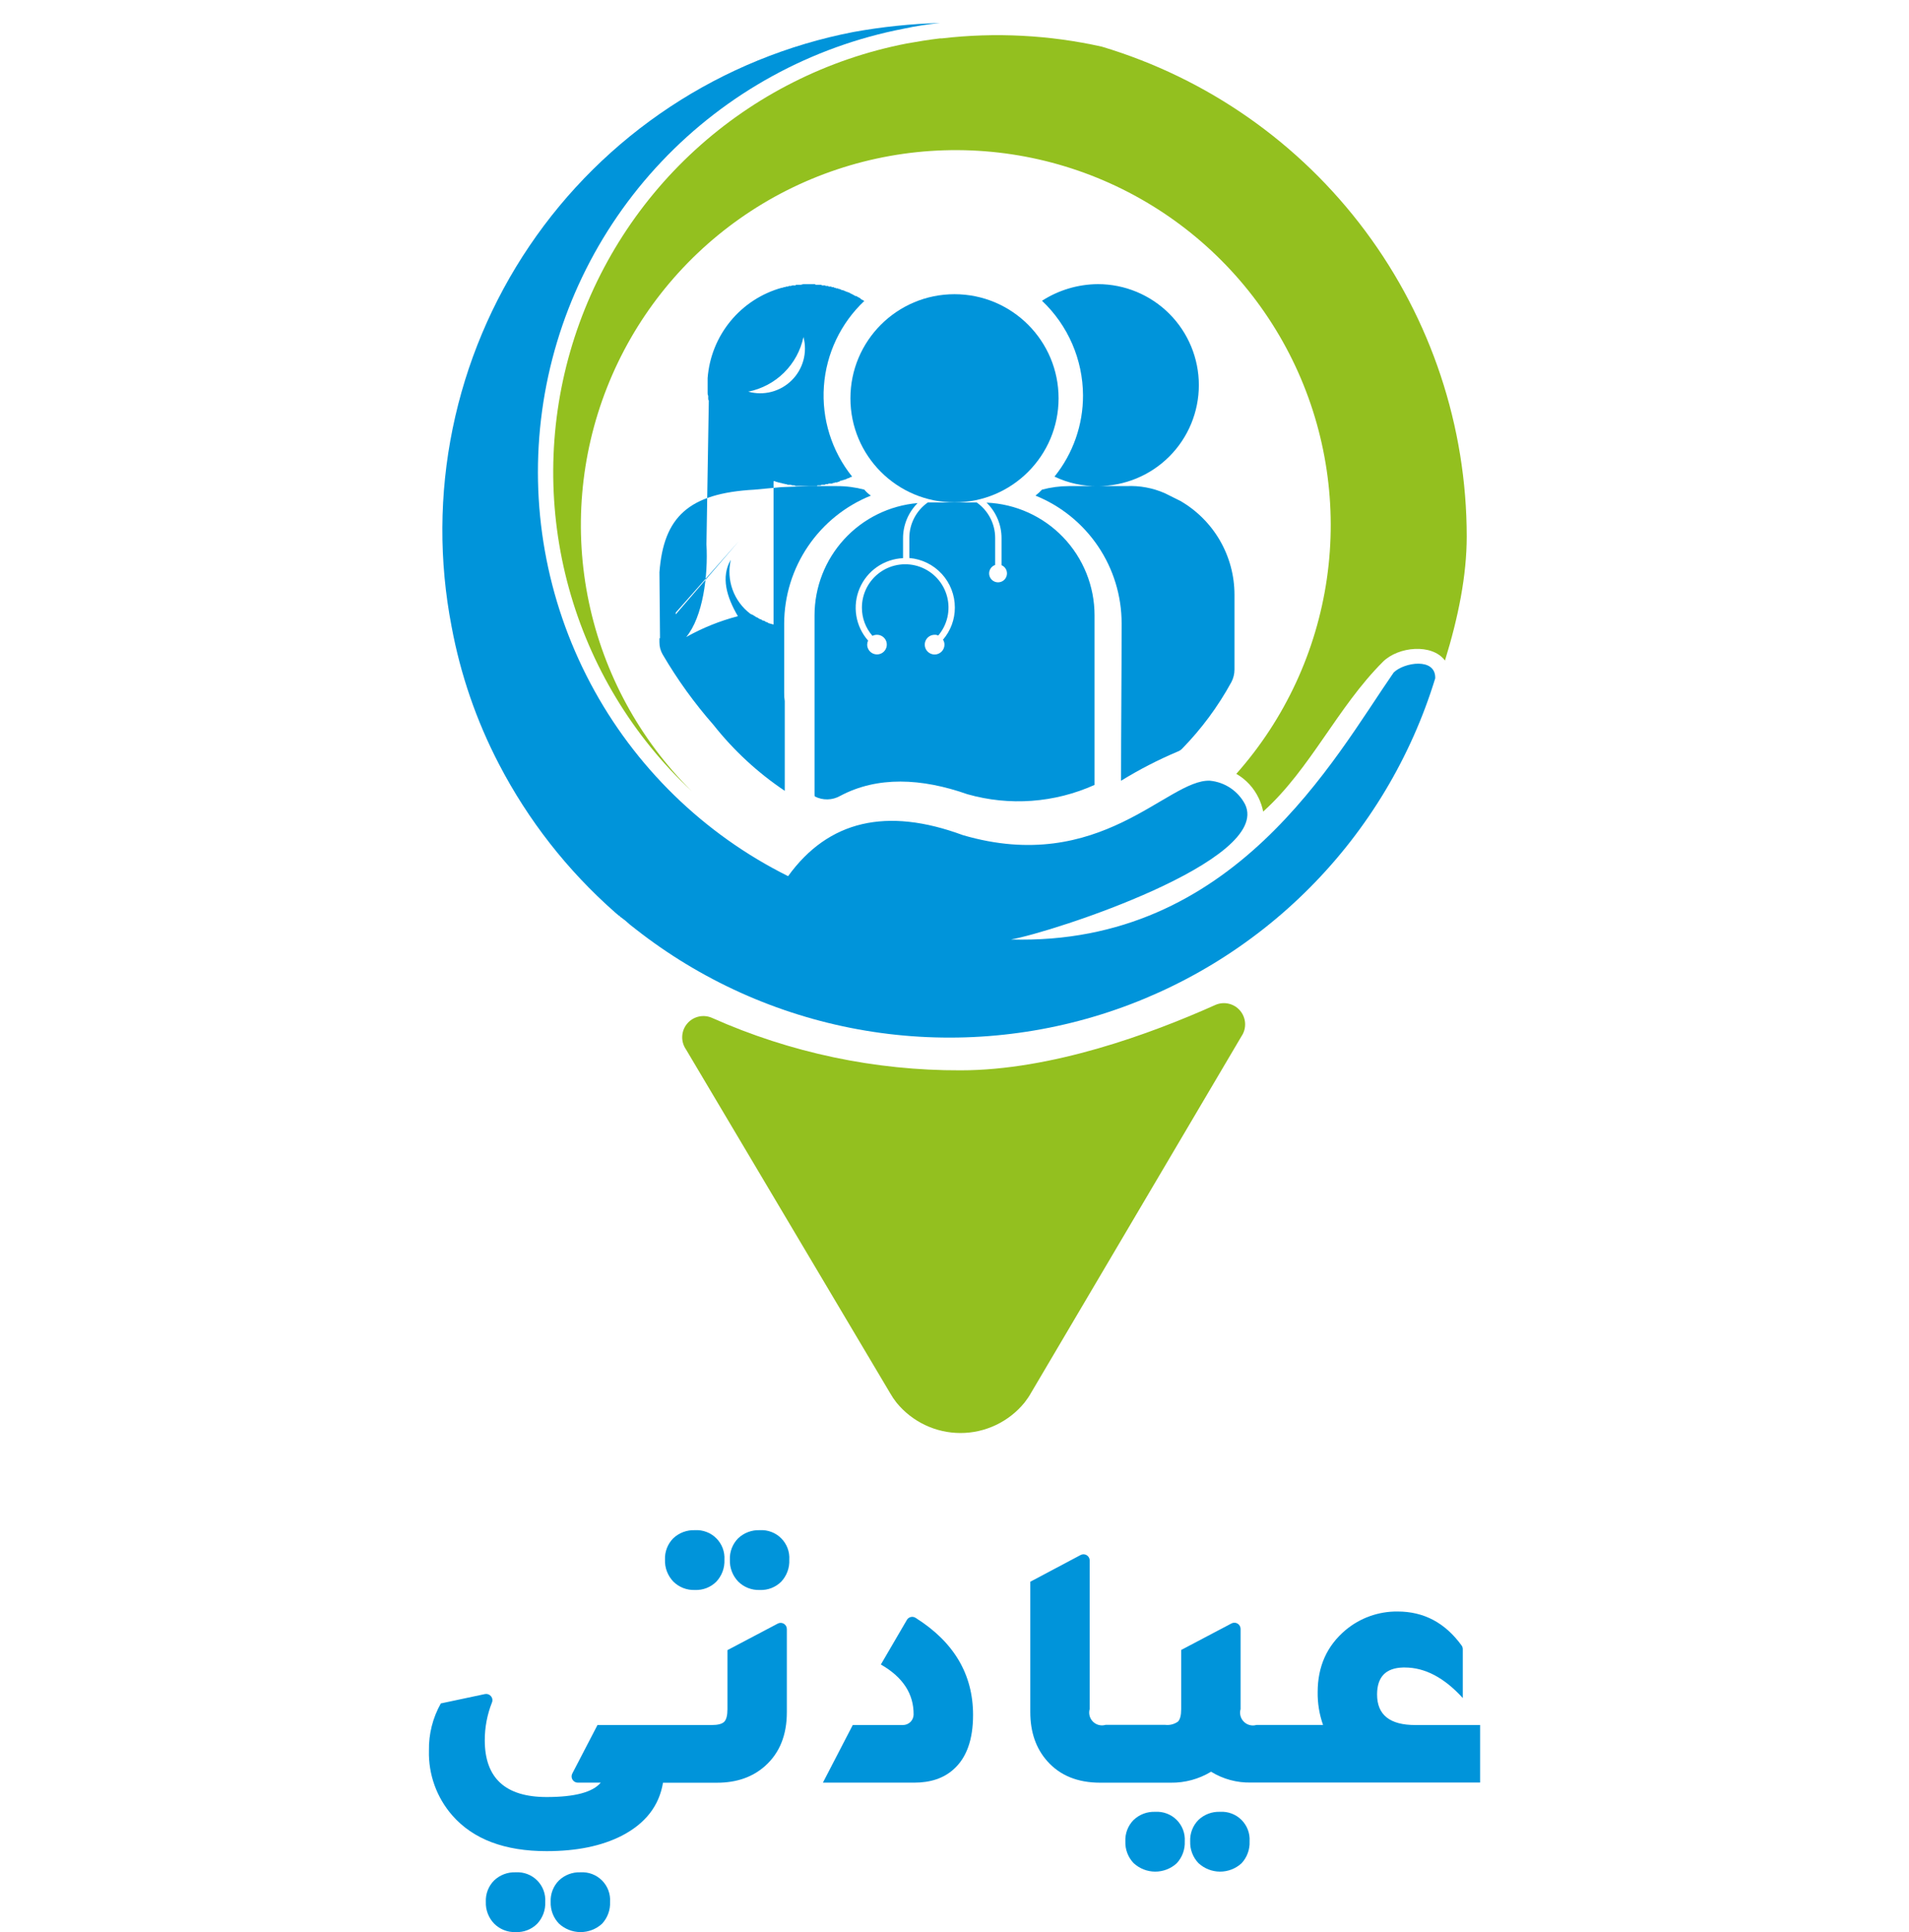 <svg width="166" height="168" viewBox="0 0 166 168" fill="none" xmlns="http://www.w3.org/2000/svg">
<g clip-path="url(#clip0_135_4571)">
<path fill-rule="evenodd" clip-rule="evenodd" d="M95.815 4.058C104.978 6.802 113.012 12.426 118.727 20.096C124.442 27.765 127.533 37.073 127.541 46.637C127.541 50.034 126.817 53.649 125.649 57.437C124.537 55.933 121.585 56.209 120.25 57.547C116.296 61.498 113.959 66.843 109.899 70.515L109.842 70.571C109.763 70.167 109.632 69.774 109.454 69.403C109.035 68.515 108.355 67.777 107.505 67.288C111.731 62.522 114.469 56.623 115.38 50.318C116.291 44.014 115.335 37.581 112.631 31.814C109.926 26.047 105.592 21.198 100.162 17.867C94.733 14.536 88.447 12.868 82.08 13.07C75.714 13.272 69.546 15.334 64.338 19.002C59.13 22.67 55.111 27.783 52.778 33.71C50.444 39.637 49.897 46.117 51.205 52.352C52.513 58.586 55.619 64.3 60.139 68.788C55.027 64.008 51.337 57.907 49.475 51.161C47.612 44.415 47.651 37.285 49.586 30.559C51.521 23.834 55.277 17.774 60.439 13.048C65.602 8.323 71.97 5.117 78.84 3.783C79.786 3.613 80.789 3.451 81.735 3.338H81.901C86.547 2.797 91.25 3.04 95.815 4.058Z" fill="#93C01F"/>
<path fill-rule="evenodd" clip-rule="evenodd" d="M102.644 43.56C104.075 44.388 105.263 45.578 106.088 47.01C106.913 48.443 107.347 50.067 107.346 51.72V57.813V58.218C107.347 58.598 107.254 58.973 107.077 59.31C105.919 61.429 104.476 63.38 102.787 65.107C102.677 65.218 102.543 65.303 102.395 65.356C100.696 66.074 99.053 66.921 97.482 67.889C97.482 63.241 97.532 59.054 97.532 54.2C97.532 51.814 96.819 49.481 95.485 47.503C94.15 45.524 92.255 43.989 90.042 43.095C90.245 42.938 90.434 42.765 90.609 42.577C91.367 42.374 92.149 42.27 92.933 42.268H95.467C94.162 42.289 92.871 42.006 91.695 41.442C93.309 39.438 94.185 36.94 94.175 34.367C94.167 32.828 93.846 31.306 93.234 29.895C92.621 28.483 91.728 27.21 90.609 26.153C92.058 25.22 93.743 24.718 95.467 24.706C97.796 24.706 100.029 25.631 101.676 27.278C103.323 28.924 104.248 31.158 104.248 33.487C104.248 35.816 103.323 38.05 101.676 39.696C100.029 41.343 97.796 42.268 95.467 42.268H97.94C99.092 42.212 100.241 42.424 101.297 42.889M67.941 42.358L70.304 42.268H72.784C73.587 42.266 74.386 42.37 75.162 42.577C75.324 42.777 75.516 42.951 75.729 43.095C73.511 43.987 71.609 45.52 70.266 47.498C68.923 49.476 68.2 51.809 68.189 54.2V60.193C68.181 60.452 68.198 60.711 68.239 60.967V68.765C65.888 67.187 63.797 65.252 62.041 63.032C60.377 61.136 58.899 59.086 57.625 56.91C57.438 56.589 57.34 56.225 57.343 55.854V55.492H57.393L57.343 49.758C57.705 44.954 59.873 42.889 65.606 42.577L67.941 42.358ZM64.84 46.554L66.4 53.012L64.84 46.554ZM64.232 47.072L58.757 53.271V53.424M65.065 34.055C65.726 34.238 66.423 34.244 67.087 34.071C67.75 33.898 68.356 33.553 68.843 33.071C69.33 32.589 69.682 31.987 69.861 31.325C70.041 30.663 70.043 29.966 69.866 29.304C69.619 30.479 69.033 31.556 68.179 32.4C67.326 33.245 66.243 33.82 65.065 34.055ZM61.43 47.328C61.586 50.067 61.121 53.636 59.674 55.389C61.087 54.596 62.597 53.988 64.166 53.58C63.186 51.92 62.668 50.17 63.548 48.673C63.346 49.537 63.4 50.441 63.702 51.276C64.004 52.111 64.543 52.839 65.251 53.374L65.354 53.427C65.407 53.427 65.457 53.477 65.56 53.53C65.613 53.58 65.663 53.58 65.716 53.633C65.769 53.686 65.872 53.682 65.922 53.736C65.972 53.789 66.028 53.785 66.078 53.839C66.118 53.839 66.157 53.849 66.192 53.867C66.228 53.885 66.259 53.91 66.284 53.941C66.337 53.941 66.44 53.995 66.49 53.995C66.515 54.026 66.547 54.051 66.583 54.069C66.619 54.086 66.659 54.096 66.699 54.097C66.749 54.147 66.802 54.147 66.855 54.2C66.958 54.2 67.007 54.25 67.061 54.25L67.266 54.303V41.84C67.369 41.84 67.419 41.84 67.472 41.893C67.575 41.893 67.628 41.946 67.678 41.946C67.784 41.946 67.834 41.996 67.887 41.996C67.99 41.996 68.04 42.049 68.093 42.049C68.196 42.049 68.246 42.099 68.349 42.099C68.402 42.099 68.455 42.152 68.558 42.152H68.764C68.825 42.191 68.897 42.208 68.97 42.202C69.073 42.202 69.126 42.202 69.175 42.255H71.035L71.088 42.202H71.347L71.45 42.152H71.709L71.812 42.099H71.964L72.07 42.049H72.376L72.426 41.996H72.529L72.635 41.946H72.788L72.891 41.893H72.944L73.04 41.84L73.093 41.79H73.196L73.299 41.737H73.372L73.475 41.687H73.528L73.631 41.634L73.734 41.584H73.787L73.89 41.531L73.94 41.481H74.036L74.086 41.428C72.314 39.212 71.442 36.41 71.644 33.58C71.845 30.75 73.104 28.1 75.171 26.156H75.118C75.069 26.107 75.069 26.107 75.015 26.107C75.015 26.053 74.966 26.053 74.912 26.053C74.912 26.047 74.911 26.041 74.909 26.034C74.906 26.028 74.903 26.023 74.898 26.018C74.893 26.014 74.888 26.01 74.882 26.008C74.876 26.005 74.869 26.004 74.863 26.004L74.756 25.897C74.707 25.897 74.707 25.897 74.653 25.848C74.614 25.843 74.577 25.825 74.551 25.794C74.544 25.794 74.538 25.793 74.531 25.791C74.525 25.788 74.52 25.785 74.515 25.78C74.511 25.775 74.507 25.77 74.505 25.764C74.502 25.758 74.501 25.751 74.501 25.745H74.394L74.292 25.692C74.242 25.642 74.242 25.642 74.189 25.642C74.139 25.589 74.139 25.589 74.086 25.589C74.086 25.539 74.036 25.539 73.983 25.539L73.93 25.486C73.891 25.48 73.855 25.463 73.827 25.436C73.777 25.436 73.724 25.436 73.724 25.383H73.621C73.568 25.33 73.568 25.33 73.518 25.33C73.465 25.33 73.465 25.277 73.415 25.277C73.362 25.277 73.362 25.277 73.312 25.227H73.209L73.106 25.174L73 25.124H72.897C72.897 25.071 72.847 25.071 72.794 25.071H72.691C72.691 25.021 72.642 25.021 72.588 25.021C72.535 25.021 72.535 25.021 72.486 24.968H72.376C72.323 24.968 72.323 24.968 72.273 24.918H72.064C72.014 24.865 72.014 24.865 71.961 24.865H71.858C71.805 24.865 71.755 24.865 71.755 24.815H71.549C71.521 24.819 71.492 24.816 71.465 24.806C71.438 24.797 71.414 24.782 71.393 24.762H70.982C70.928 24.762 70.879 24.762 70.879 24.709H69.843C69.793 24.709 69.69 24.762 69.637 24.762H69.225L69.172 24.815H68.916C68.863 24.815 68.814 24.865 68.76 24.865H68.605C68.584 24.885 68.559 24.9 68.532 24.909C68.505 24.919 68.477 24.922 68.448 24.918H68.392C68.339 24.918 68.289 24.968 68.236 24.968H68.186C68.133 24.968 68.083 25.021 68.03 25.021H67.98C66.228 25.509 64.669 26.524 63.516 27.93C62.362 29.336 61.67 31.063 61.533 32.876V33.288V33.494V33.753V34.164C61.525 34.254 61.542 34.343 61.583 34.423V34.629C61.583 34.682 61.583 34.788 61.636 34.835L61.43 47.328Z" fill="#0094DA"/>
<path fill-rule="evenodd" clip-rule="evenodd" d="M68.545 76.192C61.193 72.533 55.173 66.661 51.334 59.402C47.493 52.143 46.026 43.863 47.138 35.726C48.25 27.59 51.885 20.007 57.532 14.044C63.179 8.082 70.554 4.04 78.618 2.488C79.647 2.268 80.688 2.105 81.735 2C79.215 2.07 76.703 2.331 74.222 2.78C68.531 3.88 63.113 6.089 58.277 9.283C53.441 12.476 49.281 16.591 46.035 21.393C42.789 26.194 40.521 31.588 39.36 37.266C38.199 42.944 38.168 48.796 39.269 54.486C40.042 58.652 41.429 62.68 43.386 66.438C45.918 71.313 49.331 75.677 53.452 79.309L53.84 79.641H53.897V79.688L54.342 80.02C54.643 80.296 54.959 80.557 55.288 80.8C60.931 85.228 67.568 88.216 74.625 89.504C81.682 90.792 88.946 90.343 95.79 88.195C102.634 86.047 108.853 82.264 113.907 77.174C118.962 72.084 122.701 65.84 124.802 58.981C124.859 57.145 122.076 57.59 121.187 58.48C116.011 65.937 107.329 82.244 87.904 81.69C91.466 81.076 110.612 74.844 108.272 69.947C107.975 69.376 107.539 68.887 107.005 68.527C106.471 68.167 105.855 67.947 105.214 67.885C101.539 67.719 95.696 76.122 83.727 72.616C77.104 70.17 72.041 71.335 68.535 76.179L68.545 76.192Z" fill="#0094DA"/>
<path fill-rule="evenodd" clip-rule="evenodd" d="M77.954 121.958C77.746 121.694 77.558 121.414 77.393 121.122L59.647 91.242C59.418 90.909 59.305 90.512 59.323 90.109C59.342 89.706 59.492 89.32 59.751 89.011C60.01 88.701 60.362 88.485 60.756 88.395C61.149 88.305 61.56 88.346 61.928 88.513C68.724 91.54 76.085 93.093 83.525 93.068C91.419 93.068 100.028 89.917 105.672 87.387C106.039 87.223 106.449 87.183 106.841 87.273C107.232 87.363 107.583 87.579 107.841 87.886C108.099 88.195 108.25 88.578 108.27 88.979C108.29 89.38 108.179 89.777 107.953 90.109L89.663 121.102C89.494 121.403 89.3 121.691 89.086 121.962C88.412 122.788 87.563 123.453 86.6 123.91C85.637 124.367 84.585 124.604 83.519 124.604C82.453 124.603 81.401 124.366 80.438 123.908C79.475 123.451 78.627 122.785 77.954 121.958Z" fill="#93C01F"/>
<path d="M83 43.683C87.998 43.683 92.05 39.631 92.05 34.632C92.05 29.634 87.998 25.582 83 25.582C78.002 25.582 73.95 29.634 73.95 34.632C73.95 39.631 78.002 43.683 83 43.683Z" fill="#0094DA"/>
<path fill-rule="evenodd" clip-rule="evenodd" d="M85.789 43.706C86.201 44.108 86.529 44.589 86.752 45.12C86.976 45.65 87.091 46.221 87.09 46.797V49.144C87.257 49.215 87.394 49.342 87.478 49.503C87.561 49.665 87.585 49.85 87.545 50.027C87.506 50.205 87.406 50.363 87.262 50.474C87.119 50.585 86.941 50.642 86.759 50.635C86.578 50.629 86.404 50.559 86.269 50.438C86.134 50.317 86.045 50.152 86.019 49.973C85.992 49.793 86.029 49.61 86.124 49.455C86.218 49.3 86.364 49.183 86.536 49.124V46.78C86.536 46.174 86.391 45.578 86.111 45.04C85.832 44.503 85.428 44.041 84.932 43.692H80.676C80.18 44.041 79.776 44.503 79.497 45.04C79.218 45.578 79.072 46.174 79.073 46.78V48.52C80.154 48.61 81.162 49.104 81.895 49.904C82.629 50.704 83.034 51.751 83.03 52.836C83.031 53.857 82.666 54.846 82.001 55.621C82.083 55.749 82.127 55.898 82.127 56.049C82.127 56.219 82.078 56.385 81.984 56.526C81.89 56.668 81.756 56.778 81.6 56.843C81.443 56.909 81.27 56.926 81.104 56.893C80.938 56.86 80.785 56.778 80.665 56.658C80.545 56.538 80.463 56.386 80.43 56.219C80.397 56.053 80.414 55.88 80.48 55.723C80.545 55.567 80.655 55.433 80.796 55.339C80.938 55.245 81.104 55.196 81.274 55.196C81.382 55.191 81.491 55.213 81.589 55.259C81.98 54.796 82.254 54.246 82.387 53.654C82.52 53.063 82.508 52.448 82.353 51.863C82.197 51.277 81.903 50.737 81.494 50.29C81.085 49.842 80.574 49.5 80.005 49.292C79.435 49.084 78.824 49.017 78.223 49.096C77.622 49.175 77.049 49.398 76.553 49.746C76.057 50.094 75.652 50.556 75.372 51.094C75.093 51.632 74.948 52.23 74.949 52.836C74.946 53.738 75.272 54.61 75.865 55.289C75.989 55.227 76.125 55.195 76.264 55.196C76.432 55.197 76.597 55.247 76.737 55.342C76.877 55.436 76.986 55.569 77.05 55.725C77.114 55.881 77.13 56.053 77.097 56.218C77.064 56.383 76.982 56.535 76.863 56.654C76.743 56.773 76.591 56.854 76.426 56.886C76.26 56.919 76.089 56.902 75.933 56.837C75.777 56.773 75.644 56.663 75.551 56.523C75.457 56.383 75.407 56.218 75.407 56.049C75.41 55.929 75.437 55.81 75.487 55.701C74.948 55.091 74.593 54.34 74.462 53.537C74.332 52.734 74.431 51.91 74.749 51.16C75.066 50.411 75.589 49.767 76.257 49.302C76.926 48.837 77.712 48.57 78.525 48.533V46.806C78.524 46.238 78.636 45.675 78.853 45.15C79.071 44.624 79.39 44.147 79.793 43.745C77.347 43.956 75.07 45.076 73.41 46.884C71.75 48.693 70.829 51.058 70.829 53.513V69.064C70.829 69.064 70.829 69.24 70.856 69.256C71.196 69.43 71.574 69.517 71.957 69.509C72.339 69.502 72.713 69.4 73.047 69.213C76.29 67.477 80.128 67.656 84.126 69.061C87.79 70.102 91.704 69.815 95.178 68.25V53.503C95.177 50.974 94.201 48.544 92.451 46.718C90.702 44.893 88.315 43.813 85.789 43.706Z" fill="#0094DA"/>
<path d="M50.481 162.801C50.136 162.787 49.793 162.842 49.471 162.963C49.148 163.085 48.854 163.27 48.605 163.508C48.362 163.752 48.173 164.043 48.049 164.364C47.925 164.684 47.869 165.027 47.884 165.371C47.871 165.718 47.928 166.065 48.051 166.391C48.175 166.716 48.364 167.013 48.605 167.263C49.113 167.734 49.779 167.997 50.472 168C51.165 168.003 51.834 167.746 52.346 167.28C52.585 167.025 52.77 166.724 52.891 166.396C53.012 166.069 53.066 165.72 53.05 165.371C53.072 165.028 53.02 164.684 52.898 164.363C52.777 164.041 52.588 163.749 52.345 163.506C52.102 163.263 51.81 163.075 51.489 162.953C51.167 162.832 50.824 162.78 50.481 162.801Z" fill="#0094DA"/>
<path d="M44.847 162.801C44.502 162.786 44.158 162.842 43.835 162.963C43.512 163.085 43.217 163.27 42.967 163.508C42.725 163.752 42.535 164.043 42.411 164.364C42.287 164.684 42.231 165.027 42.247 165.371C42.233 165.718 42.29 166.065 42.414 166.39C42.538 166.715 42.726 167.012 42.967 167.263C43.213 167.509 43.506 167.702 43.83 167.829C44.153 167.956 44.499 168.014 44.847 168C45.19 168.015 45.533 167.959 45.853 167.835C46.174 167.711 46.465 167.522 46.709 167.28C46.948 167.025 47.134 166.725 47.255 166.397C47.376 166.069 47.43 165.72 47.413 165.371C47.434 165.028 47.383 164.684 47.261 164.363C47.14 164.042 46.952 163.75 46.709 163.507C46.466 163.264 46.175 163.076 45.854 162.954C45.533 162.832 45.189 162.78 44.847 162.801Z" fill="#0094DA"/>
<path d="M66.068 138.253C66.411 138.268 66.754 138.212 67.075 138.088C67.395 137.964 67.687 137.775 67.93 137.532C68.17 137.277 68.356 136.977 68.476 136.649C68.597 136.321 68.651 135.972 68.634 135.623C68.656 135.28 68.605 134.937 68.484 134.615C68.362 134.294 68.174 134.002 67.931 133.759C67.689 133.516 67.397 133.327 67.076 133.206C66.754 133.084 66.411 133.032 66.068 133.054C65.724 133.039 65.38 133.094 65.057 133.215C64.734 133.336 64.439 133.52 64.189 133.757C63.946 134.002 63.757 134.294 63.633 134.615C63.509 134.936 63.453 135.279 63.468 135.623C63.455 135.971 63.512 136.318 63.636 136.643C63.76 136.968 63.948 137.265 64.189 137.516C64.434 137.762 64.728 137.954 65.051 138.081C65.374 138.208 65.721 138.267 66.068 138.253Z" fill="#0094DA"/>
<path d="M67.632 141.175L63.256 143.482V148.618C63.256 149.159 63.163 149.524 62.974 149.714C62.785 149.903 62.423 149.996 61.878 149.996H51.955L49.764 154.216C49.721 154.298 49.7 154.39 49.703 154.483C49.706 154.576 49.733 154.667 49.782 154.746C49.83 154.826 49.898 154.891 49.979 154.937C50.06 154.982 50.152 155.006 50.245 155.006H52.237C51.546 155.838 49.98 156.255 47.539 156.257C43.947 156.257 42.152 154.609 42.154 151.311C42.154 150.191 42.366 149.081 42.778 148.04C42.816 147.95 42.828 147.851 42.813 147.754C42.799 147.657 42.758 147.565 42.696 147.49C42.633 147.414 42.551 147.357 42.459 147.324C42.366 147.291 42.267 147.284 42.171 147.303L38.333 148.117C37.629 149.367 37.273 150.783 37.3 152.217C37.245 154.287 37.971 156.302 39.335 157.861C41.15 159.93 43.885 160.964 47.539 160.962C50.149 160.962 52.33 160.513 54.083 159.614C56.128 158.552 57.318 157.018 57.652 155.012H62.35C64.058 155.012 65.457 154.522 66.546 153.542C67.799 152.413 68.424 150.857 68.422 148.874V141.653C68.422 141.56 68.399 141.468 68.353 141.387C68.308 141.306 68.242 141.238 68.162 141.189C68.083 141.141 67.992 141.115 67.899 141.112C67.806 141.109 67.714 141.131 67.632 141.175Z" fill="#0094DA"/>
<path d="M60.424 138.253C60.767 138.268 61.11 138.212 61.431 138.088C61.752 137.964 62.043 137.775 62.286 137.532C62.526 137.278 62.713 136.978 62.834 136.65C62.956 136.322 63.01 135.973 62.994 135.623C63.015 135.28 62.963 134.937 62.842 134.615C62.72 134.294 62.532 134.002 62.288 133.759C62.045 133.516 61.754 133.327 61.432 133.206C61.111 133.084 60.767 133.032 60.424 133.054C60.08 133.04 59.736 133.095 59.413 133.216C59.091 133.336 58.795 133.521 58.545 133.757C58.303 134.002 58.114 134.294 57.99 134.615C57.866 134.936 57.81 135.279 57.825 135.623C57.812 135.971 57.869 136.317 57.993 136.642C58.117 136.967 58.304 137.264 58.545 137.516C58.79 137.762 59.084 137.954 59.407 138.081C59.731 138.208 60.077 138.266 60.424 138.253Z" fill="#0094DA"/>
<path d="M71.556 155.006L74.152 149.996H78.505C78.748 149.999 78.982 149.907 79.158 149.74C79.334 149.572 79.436 149.342 79.444 149.099C79.462 147.284 78.512 145.829 76.596 144.734L78.857 140.859C78.892 140.796 78.941 140.742 78.998 140.698C79.056 140.654 79.122 140.623 79.192 140.605C79.262 140.588 79.335 140.584 79.406 140.595C79.477 140.606 79.546 140.632 79.607 140.67C82.945 142.768 84.614 145.585 84.614 149.119C84.614 151.268 84.049 152.844 82.92 153.847C82.064 154.622 80.916 155.008 79.477 155.006H71.556Z" fill="#0094DA"/>
<path d="M106.094 157.542C105.75 157.527 105.406 157.582 105.083 157.703C104.76 157.824 104.465 158.008 104.215 158.246C103.972 158.489 103.783 158.781 103.659 159.101C103.535 159.422 103.479 159.765 103.494 160.108C103.481 160.456 103.538 160.804 103.662 161.129C103.785 161.455 103.974 161.753 104.215 162.004C104.723 162.475 105.39 162.738 106.082 162.741C106.775 162.744 107.444 162.487 107.957 162.02C108.195 161.765 108.381 161.464 108.501 161.135C108.622 160.807 108.676 160.458 108.66 160.108C108.682 159.766 108.63 159.422 108.509 159.101C108.387 158.78 108.199 158.489 107.956 158.246C107.713 158.003 107.422 157.815 107.101 157.694C106.78 157.572 106.437 157.52 106.094 157.542Z" fill="#0094DA"/>
<path d="M100.457 157.542C100.112 157.527 99.768 157.582 99.445 157.703C99.123 157.824 98.828 158.008 98.577 158.246C98.335 158.489 98.146 158.781 98.022 159.101C97.898 159.422 97.842 159.765 97.857 160.108C97.844 160.456 97.9 160.804 98.024 161.129C98.148 161.455 98.336 161.753 98.577 162.004C99.086 162.475 99.752 162.738 100.445 162.741C101.138 162.744 101.807 162.487 102.319 162.02C102.558 161.765 102.743 161.464 102.864 161.135C102.985 160.807 103.039 160.458 103.023 160.108C103.044 159.766 102.993 159.422 102.871 159.101C102.75 158.78 102.561 158.489 102.319 158.246C102.076 158.003 101.784 157.815 101.463 157.694C101.142 157.572 100.799 157.52 100.457 157.542Z" fill="#0094DA"/>
<path d="M123.066 149.996C120.852 149.996 119.746 149.11 119.746 147.34C119.746 145.817 120.497 145.035 122 144.993H122.156C123.909 144.993 125.59 145.878 127.199 147.649V143.409C127.201 143.29 127.164 143.173 127.093 143.077C125.665 141.107 123.811 140.123 121.529 140.125C119.87 140.106 118.259 140.684 116.99 141.752C115.383 143.111 114.58 144.906 114.58 147.137C114.567 148.108 114.726 149.073 115.048 149.989H109.255C109.063 150.045 108.861 150.048 108.668 149.998C108.475 149.948 108.299 149.848 108.159 149.707C108.018 149.567 107.917 149.391 107.868 149.198C107.818 149.005 107.821 148.802 107.877 148.611V141.639C107.877 141.546 107.854 141.455 107.808 141.373C107.763 141.292 107.697 141.224 107.617 141.176C107.538 141.128 107.447 141.101 107.354 141.099C107.261 141.096 107.169 141.118 107.087 141.161L102.711 143.469V148.605C102.711 149.146 102.618 149.511 102.429 149.7C102.111 149.926 101.721 150.026 101.333 149.982H96.134C95.943 150.038 95.74 150.041 95.547 149.991C95.355 149.942 95.179 149.841 95.038 149.701C94.897 149.56 94.797 149.384 94.747 149.191C94.698 148.998 94.701 148.796 94.756 148.605V135.69C94.757 135.597 94.733 135.505 94.688 135.424C94.642 135.343 94.576 135.275 94.497 135.227C94.417 135.178 94.326 135.152 94.233 135.149C94.14 135.147 94.048 135.168 93.966 135.212L89.59 137.536V148.87C89.59 150.603 90.081 152.023 91.061 153.13C92.168 154.383 93.703 155.009 95.666 155.009H101.801C103.037 155.026 104.253 154.696 105.31 154.056C106.354 154.699 107.561 155.026 108.786 154.996H128.707V149.996H123.066Z" fill="#0094DA"/>
</g>
<defs>
<clipPath id="clip0_135_4571">
<rect width="166" height="168" fill="white"/>
</clipPath>
</defs>
</svg>

